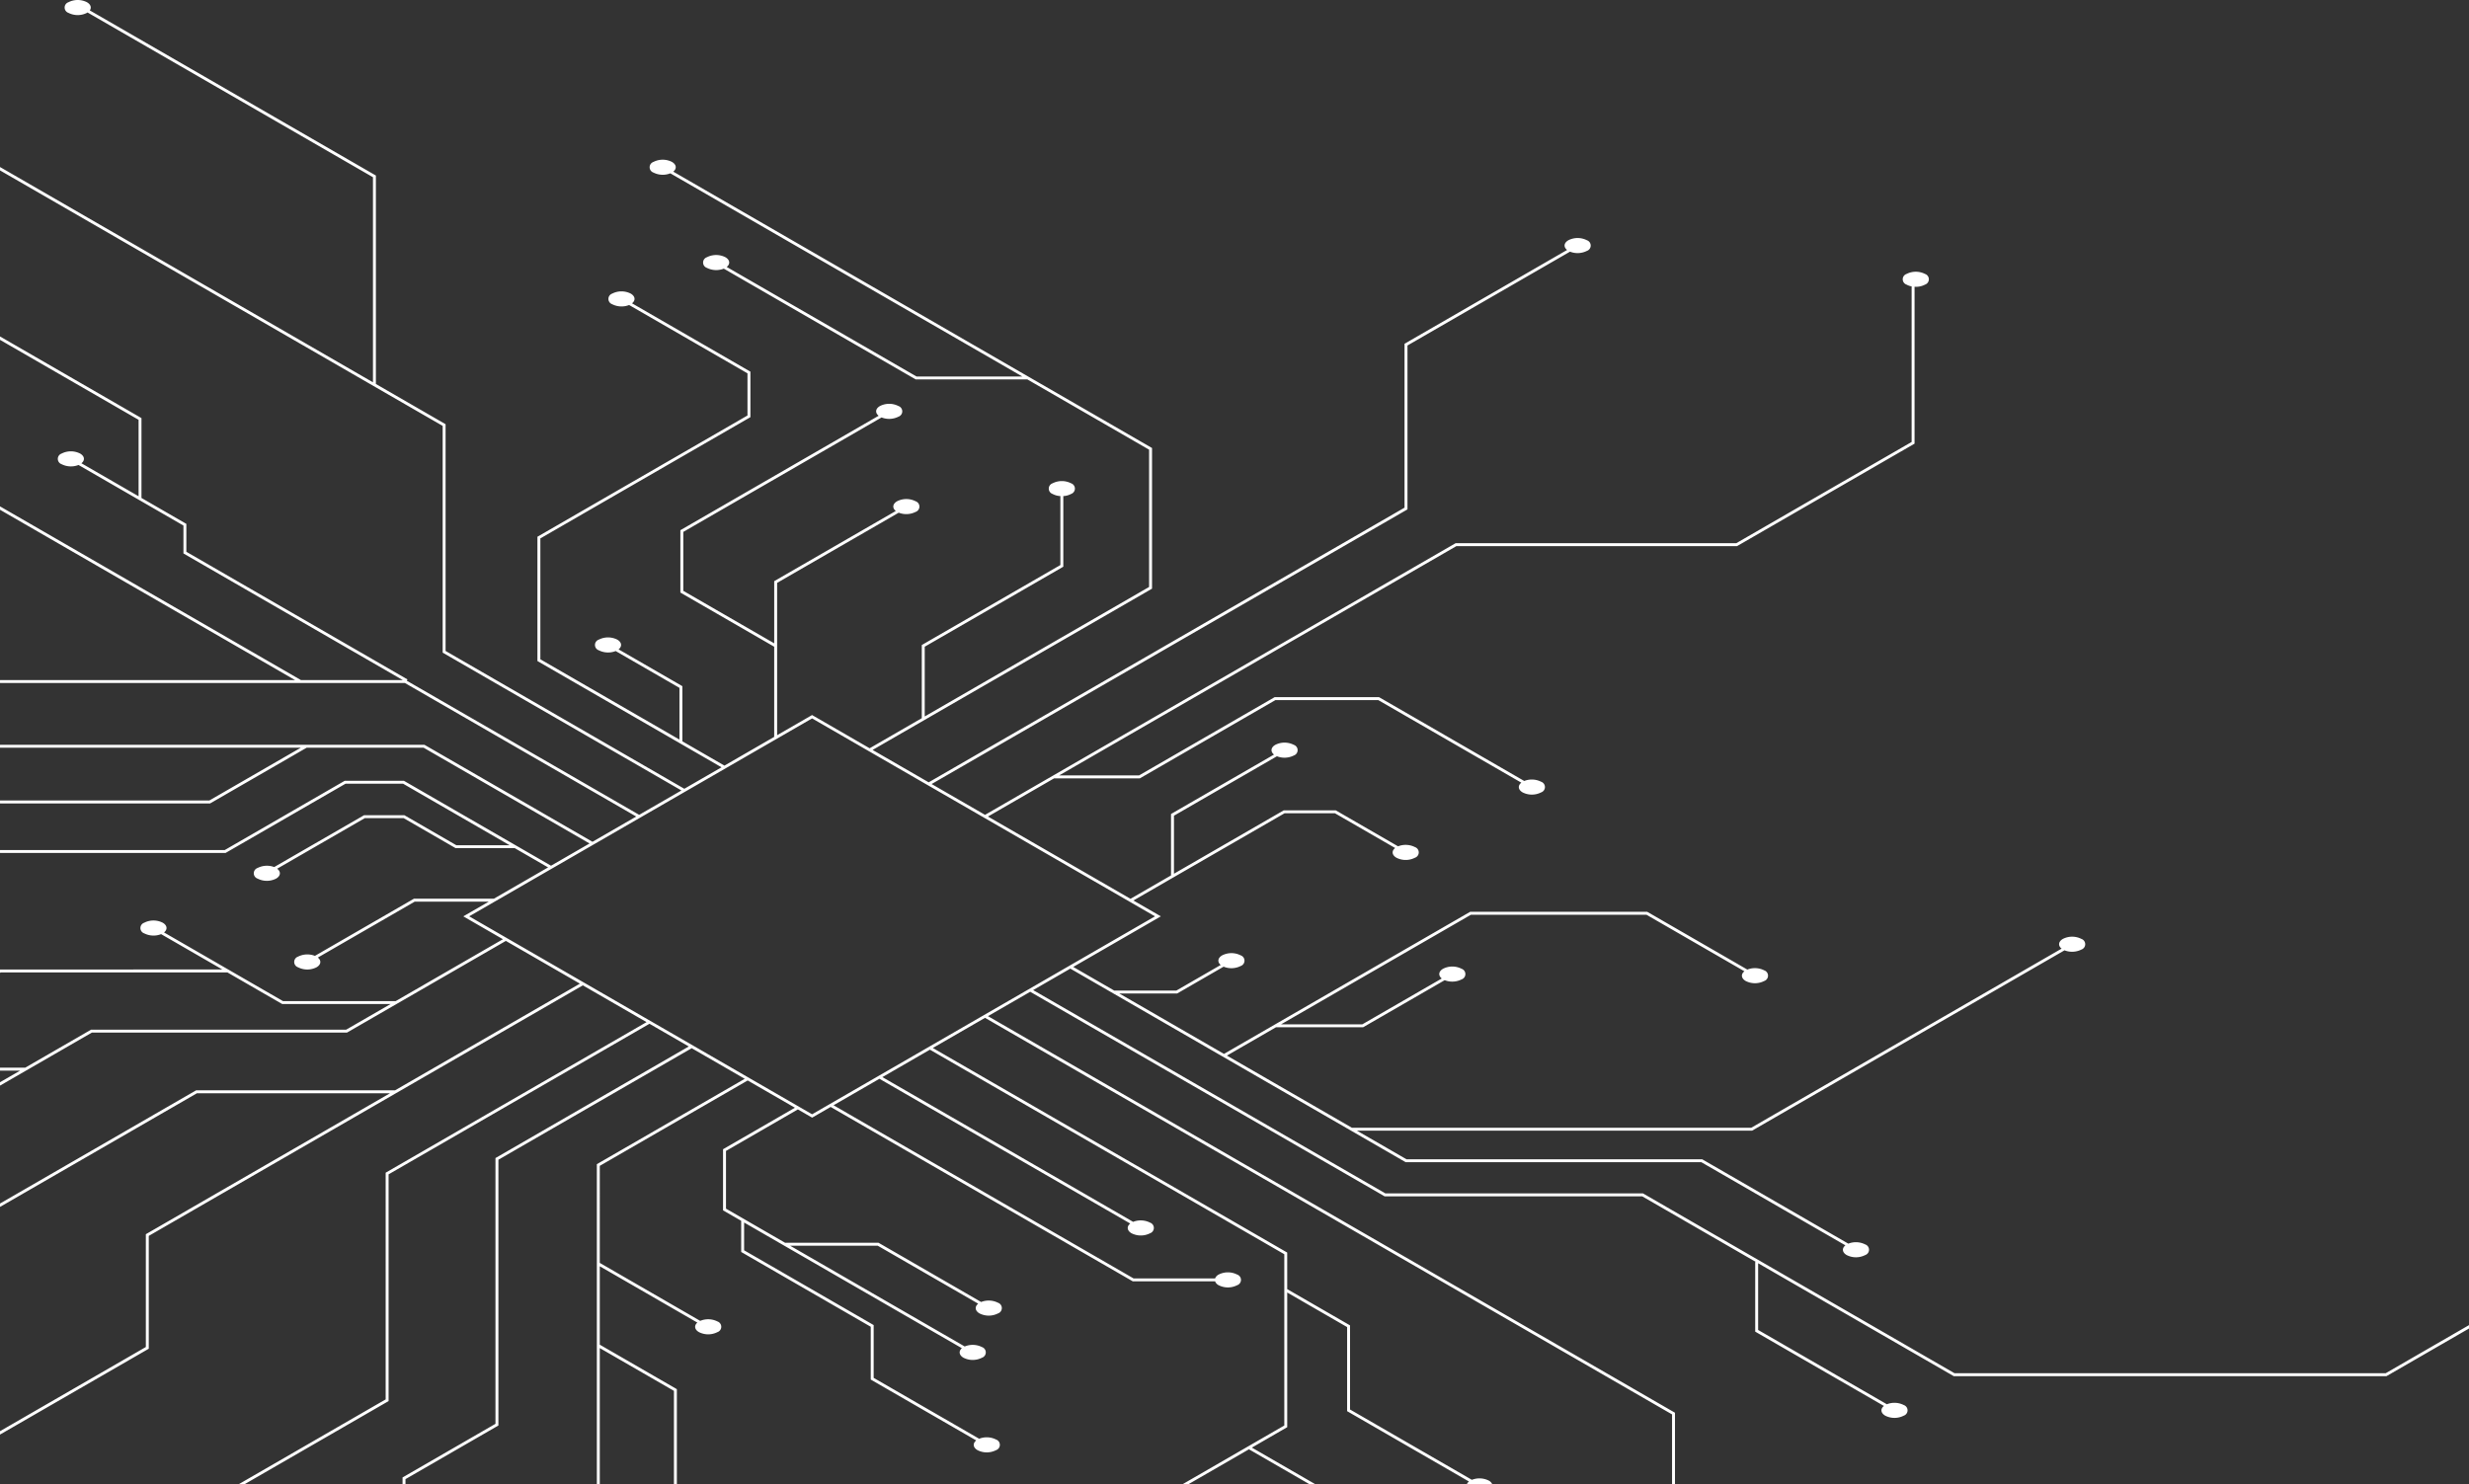 <svg id="_ÎÓÈ_1" data-name="—ÎÓÈ_1" xmlns="http://www.w3.org/2000/svg" width="1600.187" height="962.287" viewBox="0 0 1600.187 962.287">
  <rect x="0" y="0" width="1600.187" height="962.287" fill="#333333" stroke="none"/>
  <path id="Path_129" data-name="Path 129" d="M44.368,1.432a13.236,13.236,0,0,1,11.977,0c2.486,1.435,3.1,3.539,1.851,5.307L243.617,113.794V248.927l45.17,26.08V421.994l154.735,89.343,24.112-13.922-119.32-68.888V347.946l.475-.267,135.663-78.323V242.022l-76.718-44.293a13.393,13.393,0,0,1-10.935-.493,3.651,3.651,0,0,1,0-6.915,13.236,13.236,0,0,1,11.977,0c2.982,1.723,3.248,4.4.854,6.313l76.72,44.3v29.5l-.472.267L350.215,349.021v78.387l90.143,52.051V445.917l-41.338-23.861a13.393,13.393,0,0,1-10.935-.491,3.651,3.651,0,0,1,0-6.915,13.236,13.236,0,0,1,11.977,0c2.982,1.723,3.248,4.4.851,6.313l41.338,23.861v35.759l27.267,15.735L501.763,477.7V419.247l-60.807-35.113V343.711l.475-.267,128.03-73.918c-2.4-1.912-2.134-4.59.851-6.313a13.236,13.236,0,0,1,11.977,0,3.651,3.651,0,0,1,0,6.915,13.393,13.393,0,0,1-10.934.491L442.85,344.812V383.03l58.921,34.017v-40.3l.475-.267,78.331-45.224c-2.4-1.91-2.134-4.59.851-6.31a13.236,13.236,0,0,1,11.977,0,3.648,3.648,0,0,1,0,6.913,13.383,13.383,0,0,1-10.935.493l-78.806,45.5v98.758l22.648-13.068,37.313,21.544,33.8-19.514V418.143l.475-.267,89.343-51.584v-44.7a11.761,11.761,0,0,1-5.041-1.379,3.651,3.651,0,0,1,0-6.915,13.236,13.236,0,0,1,11.977,0,3.651,3.651,0,0,1,0,6.915,11.76,11.76,0,0,1-5.041,1.379v45.792l-.475.267L599.32,419.236v45.229l145.416-83.956v-89l-78.865-45.53H593.5l-.219-.125L469.1,174.153a13.394,13.394,0,0,1-10.935-.491,3.651,3.651,0,0,1,0-6.915,13.236,13.236,0,0,1,11.977,0c2.982,1.723,3.248,4.4.853,6.313l123.022,71.024h68.581L434.457,112.367a13.4,13.4,0,0,1-10.935-.493,3.651,3.651,0,0,1,0-6.915,13.231,13.231,0,0,1,11.975,0c2.984,1.723,3.251,4.4.854,6.313L746.641,290.433v91.184l-.475.267L565.53,486.161l36.359,20.992L910.291,329.1V222.854l.475-.267,104.878-60.54c-2.4-1.912-2.134-4.59.853-6.313a13.236,13.236,0,0,1,11.977,0,3.651,3.651,0,0,1,0,6.915,13.394,13.394,0,0,1-10.935.491L912.2,223.967V330.213l-.472.267L603.793,508.262l34.615,19.986,304.978-176.1h181.887l113.674-65.629V185.661a10.67,10.67,0,0,1-3.288-1.157,3.651,3.651,0,0,1,0-6.915,13.255,13.255,0,0,1,11.977,0,3.651,3.651,0,0,1,0,6.915,12.58,12.58,0,0,1-6.793,1.387V287.614l-.474.267L1125.779,354.04H943.892L686.432,502.686h51.792l87.868-50.731H893.78l.219.128,93.877,54.2a13.383,13.383,0,0,1,10.935.493,3.648,3.648,0,0,1,0,6.913,13.231,13.231,0,0,1-11.975,0c-2.984-1.72-3.251-4.4-.853-6.313l-92.7-53.521H826.6L738.728,504.59H683.154l-42.861,24.747,92.386,53.339,26.272-15.17V527.691L825.7,489.164c-2.4-1.912-2.134-4.59.851-6.313a13.236,13.236,0,0,1,11.977,0,3.651,3.651,0,0,1,0,6.915,13.394,13.394,0,0,1-10.935.491l-66.735,38.53v37.62l71.168-41.09H865.7l.221.128,40.178,23.2a13.394,13.394,0,0,1,10.935.491,3.651,3.651,0,0,1,0,6.915,13.236,13.236,0,0,1-11.977,0c-2.982-1.723-3.248-4.4-.851-6.313L865.2,527.219H832.515l-97.95,56.54,17.794,10.273L695.574,626.82l26.587,15.348h40.223l28.774-16.61c-2.294-1.907-1.984-4.534.957-6.238a13.236,13.236,0,0,1,11.977,0,3.651,3.651,0,0,1,0,6.915,13.37,13.37,0,0,1-11.063.429l-30.137,17.4H725.455l67.81,39.151,159.546-92.109h114.8l.219.128,64.634,37.316a13.4,13.4,0,0,1,10.935.491,3.651,3.651,0,0,1,0,6.915,13.23,13.23,0,0,1-11.975,0c-2.984-1.723-3.251-4.4-.854-6.313L1067.1,593H953.317L830.264,664.045h52.673l51.486-29.721c-2.4-1.912-2.134-4.592.851-6.313a13.236,13.236,0,0,1,11.977,0,3.651,3.651,0,0,1,0,6.915,13.394,13.394,0,0,1-10.935.491l-52.867,30.523H826.983l-31.822,18.373,81,46.765h258.869L1336.144,614.97c-2.4-1.912-2.134-4.59.851-6.313a13.236,13.236,0,0,1,11.977,0,3.651,3.651,0,0,1,0,6.915,13.393,13.393,0,0,1-10.935.491l-202.5,116.914h-256.1l32.134,18.549H1103.2l.219.128,94.5,54.569a13.388,13.388,0,0,1,10.935.491,3.651,3.651,0,0,1,0,6.915,13.236,13.236,0,0,1-11.977,0c-2.982-1.723-3.249-4.4-.851-6.313l-93.344-53.886H911.059l-.219-.128L693.686,627.918,669.576,641.84,897.89,773.655h166.973l.219.128,201.684,116.45h279.41l54.011-31.19v2.192l-53.5,30.889H1266.256l-.219-.128-126.566-73.075v43.25l83.425,48.168a13.388,13.388,0,0,1,10.935.491,3.651,3.651,0,0,1,0,6.915,13.254,13.254,0,0,1-11.977,0c-2.982-1.723-3.249-4.4-.854-6.313l-83.425-48.168V818.076H1138l-73.648-42.522H897.38l-.216-.128L667.683,642.936l-27.384,15.8,445.274,257.1v46.451h-1.9v-45.37L638.4,659.839l-33.838,19.536,229.69,132.612V835.7l40.722,23.509v54.529l78.974,45.592a13.382,13.382,0,0,1,10.935.493,4.888,4.888,0,0,1,2.288,2.454H950.659a4.3,4.3,0,0,1,1.4-1.853l-78.974-45.605V860.3l-38.826-22.416V925.2l-22.917,13.234,41.3,23.84h-3.79l-39.4-22.746-39.4,22.746h-3.79l66.109-38.17V813.078L602.678,680.466l-30.8,17.786L734.41,792.089a13.388,13.388,0,0,1,10.935.491,3.651,3.651,0,0,1,0,6.915,13.236,13.236,0,0,1-11.977,0c-2.982-1.723-3.248-4.4-.854-6.313L569.968,699.337l-29.737,17.17L734.666,828.762h52.846a4.852,4.852,0,0,1,2.318-2.507,13.236,13.236,0,0,1,11.977,0,3.648,3.648,0,0,1,0,6.913,13.236,13.236,0,0,1-11.977,0,4.855,4.855,0,0,1-2.318-2.51H734.173l-.221-.128L538.351,717.6l-12,6.934-9.238-5.334-46.589,26.9v37.431l38.49,22.221v-.1h60.377l.221.128,66.269,38.263a13.4,13.4,0,0,1,10.935.491,3.651,3.651,0,0,1,0,6.915,13.236,13.236,0,0,1-11.977,0c-2.982-1.723-3.248-4.4-.851-6.313l-65.114-37.575h-56.78l113.159,65.319a13.358,13.358,0,0,1,11.169.381,3.651,3.651,0,0,1,0,6.916,13.237,13.237,0,0,1-11.977,0c-2.91-1.68-3.254-4.267-1.043-6.177L482.267,792.516v18.01l83.964,48.48v34.228L634.6,932.7a13.382,13.382,0,0,1,10.935.493,3.649,3.649,0,0,1,0,6.913,13.23,13.23,0,0,1-11.975,0c-2.984-1.72-3.251-4.4-.853-6.31L564.34,894.33V860.1l-83.967-48.48v-20.2l-11.761-6.79V745.011l46.587-26.9-30.614-17.677-95.861,55.345V818.7l65.09,37.578a13.358,13.358,0,0,1,11.169.381,3.651,3.651,0,0,1,0,6.916,13.236,13.236,0,0,1-11.977,0c-2.91-1.68-3.254-4.267-1.043-6.177l-63.239-36.511v50.827l49.96,28.843v61.714h-1.9v-60.62l-48.064-27.736v88.37h-1.9V754.7l95.861-55.345-34.377-19.848L323.02,751.818V924.1l-60.225,34.772v3.4h-1.9v-4.489l60.225-34.772V750.724l125.289-72.333L420.935,663.68,251.85,761.291V908.278l-93.48,53.971h-3.79l95.373-55.065V760.221L419.039,662.61l-41.3-23.84L96.418,801.188V874.33L.008,929.984v-2.19l94.517-54.569V800.09l158.239-91.36H127.62L.008,782.4v-2.187l127.1-73.387H256.037L375.85,637.671l-48.005-27.71L224.876,669.408H59.524L.008,703.77v-2.187l13.047-7.534H.008v-1.9h16.33l42.672-24.643H224.361l28.817-16.637h-70.3l-.219-.128L147.4,630.385H.488L0,630.668v-2.179H144.12l-39.7-22.917a13.4,13.4,0,0,1-10.935-.493,3.648,3.648,0,0,1,0-6.913,13.221,13.221,0,0,1,11.978,0c2.984,1.72,3.248,4.4.851,6.313l77.075,44.5h73.075l69.493-40.108-25.68-14.828,16.535-9.54H268.779l-62.788,36.252c2.4,1.912,2.134,4.59-.851,6.313a13.236,13.236,0,0,1-11.977,0,3.651,3.651,0,0,1,0-6.916,13.394,13.394,0,0,1,10.935-.491L268.275,582.6h51.814l35.143-20.288-21.6-12.479H295.292l-33.7-19.469H236.44l-56.806,32.8c2.55,1.918,2.339,4.664-.7,6.419a13.231,13.231,0,0,1-11.975,0,3.651,3.651,0,0,1,0-6.915,13.428,13.428,0,0,1,10.751-.579l58.22-33.6h26.163l33.7,19.469h34.543l-69.09-39.906H223.94l-77.761,44.9H.008v-1.9H145.672l77.761-44.9h38.322l.219.128,95.152,54.939,24.968-14.415L274.572,484.721H198.734L136.17,520.842H.008v-1.9H135.663l59.281-34.225H.008v-1.894H275.079l.221.128L383.99,545.707l28.366-16.375L262.419,442.767H.008v-1.9H191.229L.008,330.458v-2.19L195.022,440.863H261.04L118.891,358.787V340.7L50.883,301.426a13.391,13.391,0,0,1-10.935-.493,3.651,3.651,0,0,1,0-6.915,13.223,13.223,0,0,1,11.975,0c2.984,1.72,3.251,4.4.853,6.31l37.039,21.384V272.148L.008,220.31v-2.19L91.69,271.052v51.763l29.086,16.8v18.09L264.1,440.455l-.477.824,150.628,86.964,27.387-15.812L286.9,423.088V276.1L.008,110.468v-2.19L241.723,247.833V114.888L56.721,8.078c-.131.088-.232.187-.376.267a13.236,13.236,0,0,1-11.978,0,3.651,3.651,0,0,1,0-6.913Zm259.706,592.6L526.331,722.356,748.58,594.037,526.323,465.716Z" transform="translate(0 0)" fill="#fff"/>
</svg>
